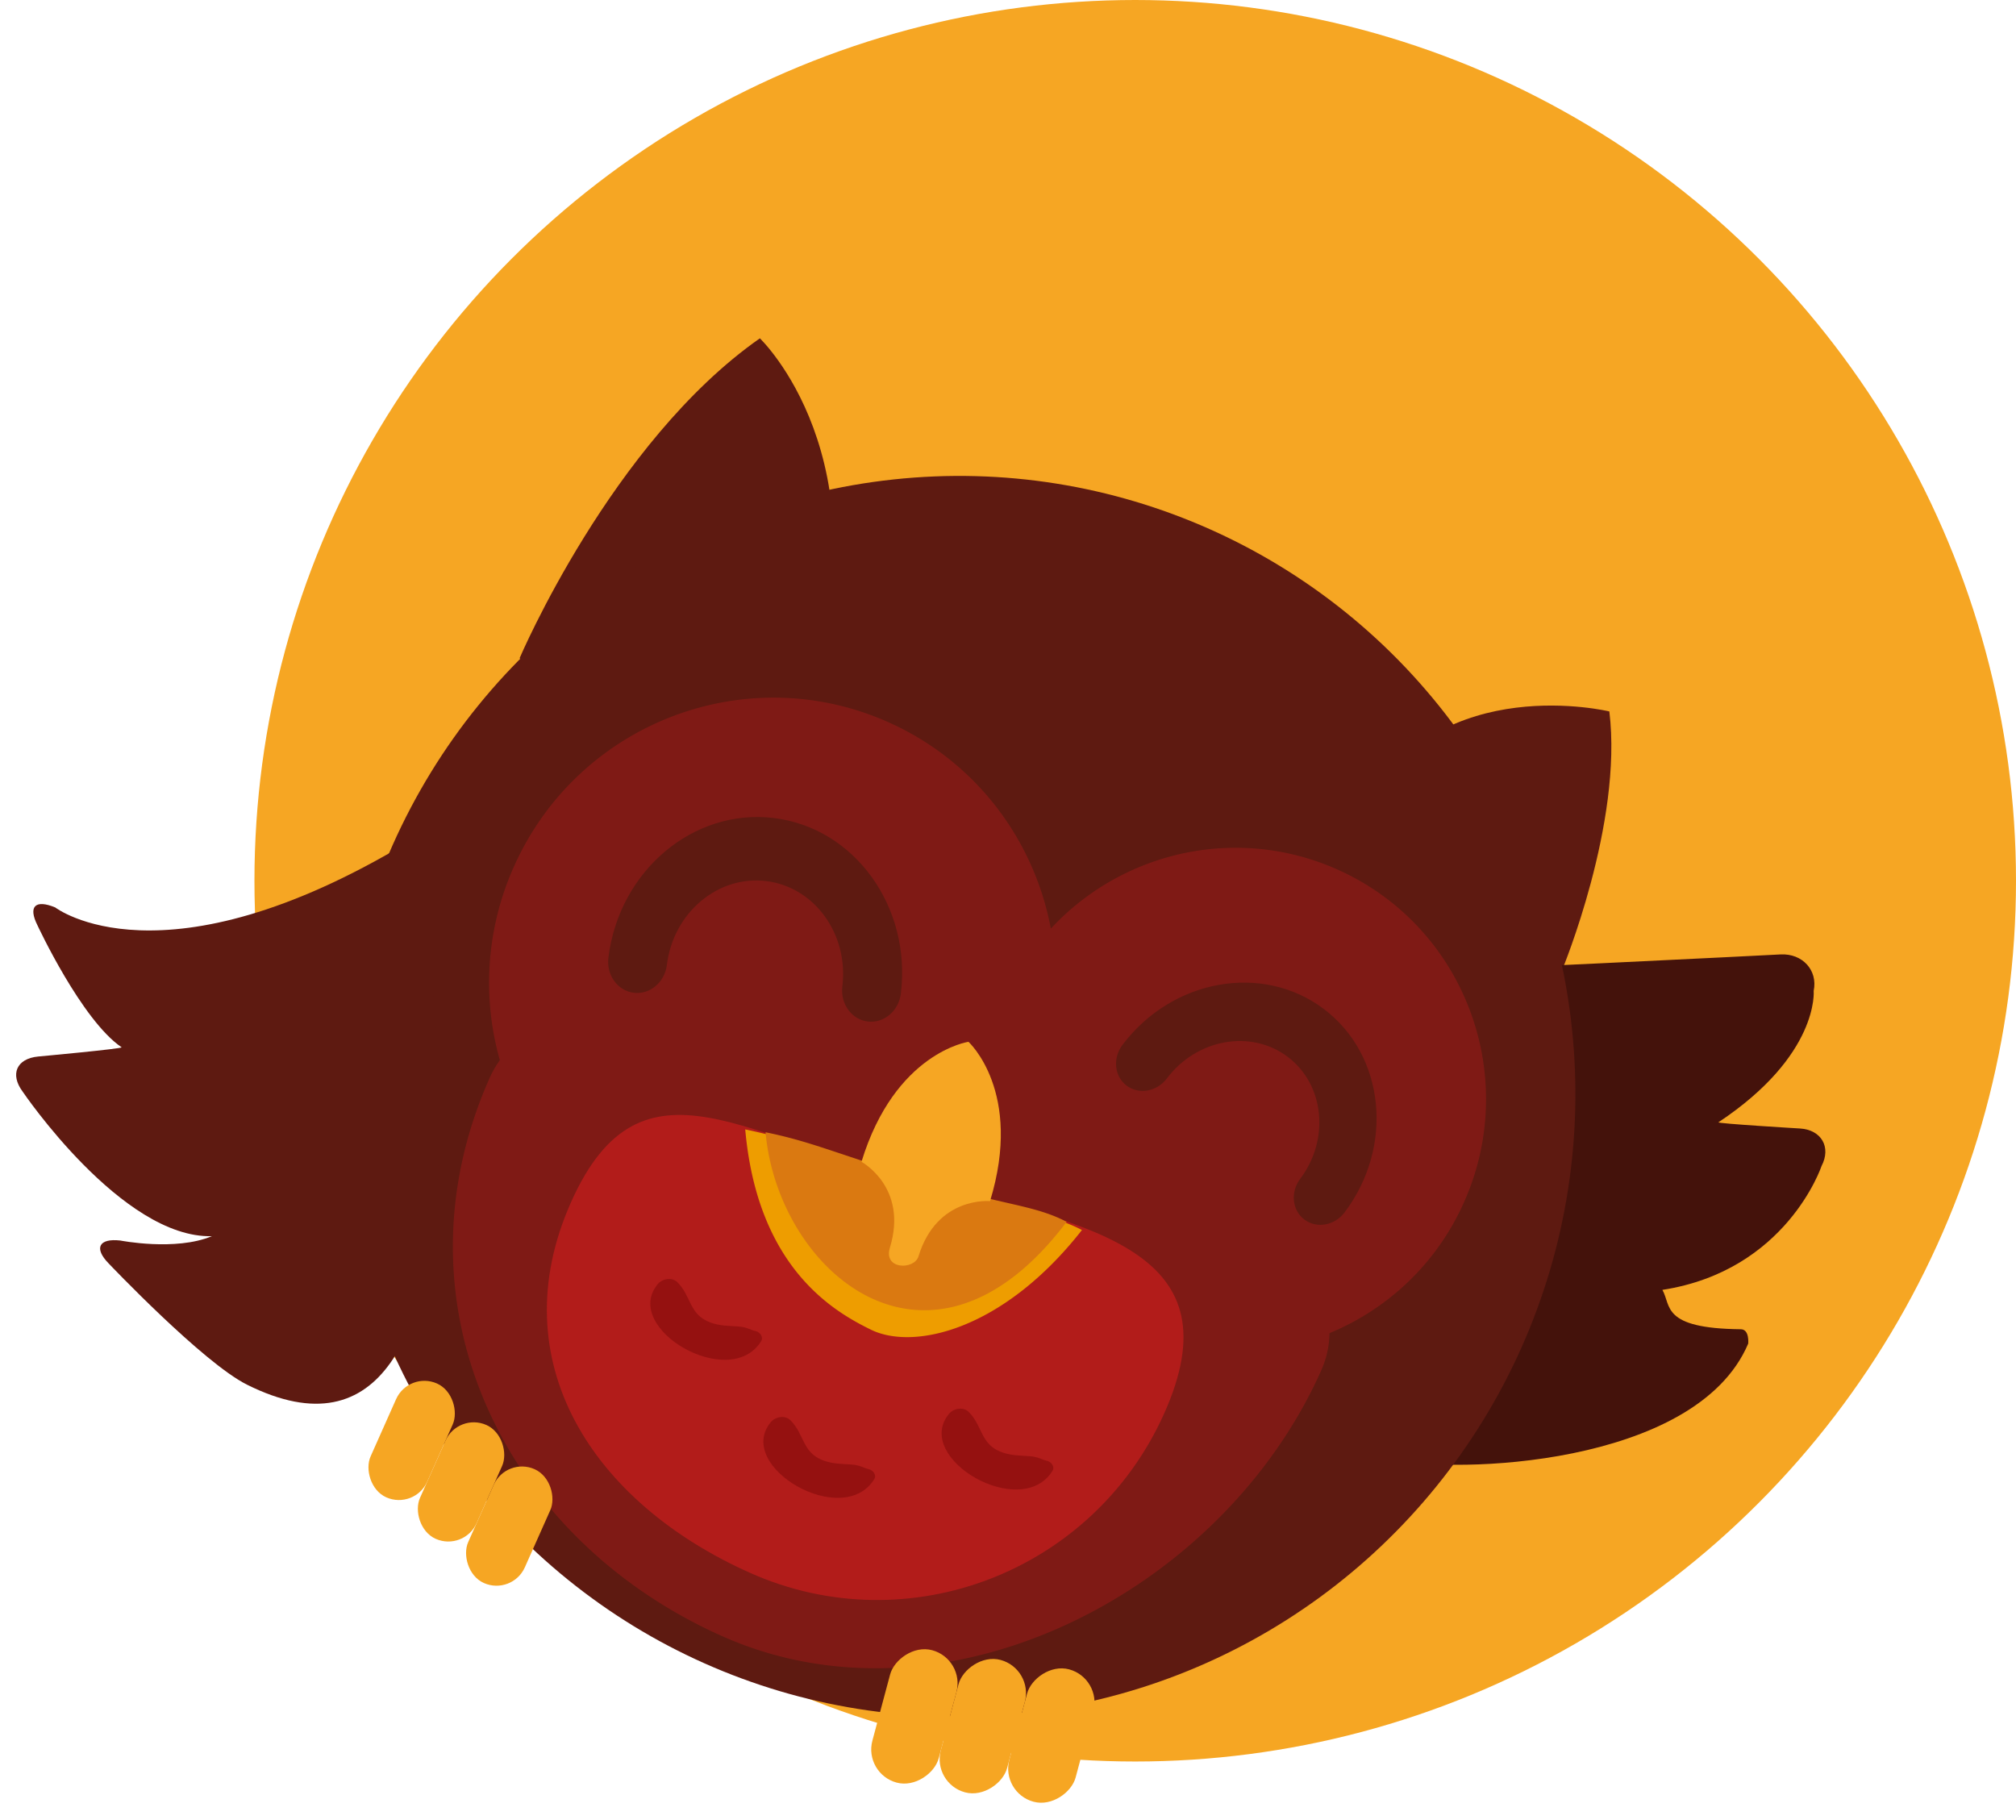 <svg xmlns="http://www.w3.org/2000/svg" width="103" height="93" viewBox="0 0 103 93">
    <g fill="none" fill-rule="evenodd" transform="translate(1)">
        <circle cx="57" cy="45" r="45" fill="#F6A623"/>
        <g transform="rotate(24 -17.01 82.371)">
            <path fill="#5E1A11" d="M6.61.61s8.372 2.977 9.68 15.547L8.011 23.25l-5.968-2.72S1.843 8.54 6.61.61zM54.012.373s-8.67 1.58-9.482 9.391l8.942 5.34 3.708-1.691s-.206-8.112-3.168-13.04z"/>
            <path fill="#44120B" d="M48.483 17.41c2.492-1.08 18.575-9.256 18.575-9.256.983-.499 2.067-.047 2.298 1.015 0 0 1.607 2.881-1.714 8.113-.062.098 3.939-1.406 3.939-1.406 1.02-.38 1.852.216 1.782 1.31 0 0 .55 5.602-4.855 9.084.748.542.735 1.827 4.473.21.085-.037 0 0 0 0 .42-.189.649.513.649.513s-.002-.108 0 0c.124 6.882-11.242 12.275-14.014 12.716-2.54.406-5.49 0-6.966 2.739l-1.166-2.735"/>
            <ellipse cx="31.565" cy="31.888" fill="#5E1A11" rx="31.565" ry="31.719"/>
            <path fill="#E61E21" d="M53.868 35.208c.255.588.39 1.223.39 1.907 0 12.47-10.013 24.855-22.422 24.855S9.368 53.226 9.368 40.756c0-.357.036-.706.108-1.048a14.513 14.513 0 0 1-3.367-9.32c0-8.025 6.474-14.53 14.459-14.53 4.927 0 9.279 2.477 11.89 6.259 1.726-5.07 6.51-8.715 12.14-8.715 7.086 0 12.83 5.773 12.83 12.893 0 3.457-1.355 6.597-3.56 8.913z" opacity=".25"/>
            <path fill="#E61E21" fill-opacity=".5" d="M31.823 58.436c8.836 0 16-7.198 16-16.077 0-8.879-6.957-7.404-16-5.714-9.042 1.69-16.075-.662-16.075 8.217 0 8.879 7.24 13.574 16.075 13.574z"/>
            <g fill="#F6A623" transform="translate(11.676 56.104)">
                <rect width="3.168" height="6.367" rx="1.584"/>
                <rect width="3.168" height="6.367" x="3.168" y=".91" rx="1.584"/>
                <rect width="3.168" height="6.367" x="6.336" y="1.971" rx="1.584"/>
            </g>
            <path fill="#790607" d="M27.057 47.036c-.297.057-.503-.007-.917.145-.472.172-.885.362-1.398.395-1.155.073-1.424-.84-2.37-1.196-.366-.136-.78.151-.876.502-.776 2.825 5.604 3.515 6.014.507.034-.25-.25-.392-.453-.353M35.203 51.129c-.297.057-.504-.007-.917.145-.473.172-.886.362-1.398.394-1.155.074-1.424-.84-2.371-1.195-.366-.136-.78.151-.875.502-.776 2.825 5.604 3.515 6.014.507.034-.25-.25-.392-.453-.353M42.432 47.181c-.473.172-.886.362-1.398.395-1.156.073-1.424-.84-2.371-1.196-.366-.136-.78.151-.875.502-.777 2.825 5.604 3.515 6.014.507.034-.25-.25-.392-.453-.353-.297.057-.504-.007-.917.145z" opacity=".5"/>
            <path fill="#EE9D00" d="M31.252 36.708s-1.053.083-2.625.247c-2.164.226-4.454.484-6.261.884 3.493 6.28 8.03 6.656 10.02 6.735 2.437.097 6.203-2.718 7.787-9.036-1.588-.117-4.076.472-6.284.772a79.738 79.738 0 0 0-2.637.398z"/>
            <path fill="#DA7911" d="M31.276 36.607s-1.053.084-2.625.248c-2.164.225-3.47.294-5.277.694 3.494 6.28 13.302 9.194 15.913-2.074-1.587-.117-3.166.434-5.374.735a79.738 79.738 0 0 0-2.637.397z"/>
            <path fill="#F6A623" d="M30.965 29.11s-3.212 2.022-2.5 7.825c0 0 2.717.209 3.111 3.416.145 1.18 1.604.536 1.515-.186-.394-3.207 2.192-4.067 2.192-4.067-.713-5.803-4.318-6.988-4.318-6.988"/>
            <path fill="#5E1A11" fill-rule="nonzero" d="M25.841 30.256c-.794.243-1.651-.253-1.914-1.111-.784-2.566-3.36-4.062-5.741-3.334-2.381.728-3.68 3.409-2.896 5.975.263.858-.17 1.748-.965 1.991-.795.243-1.652-.253-1.914-1.111-1.308-4.278.857-8.745 4.826-9.958 3.969-1.213 8.262 1.28 9.57 5.557.262.858-.171 1.748-.966 1.991zM50.336 30.427c-.764-.176-1.23-.987-1.04-1.812.57-2.469-.83-4.908-3.12-5.437-2.291-.529-4.62 1.05-5.189 3.519-.19.825-.965 1.349-1.73 1.173-.764-.177-1.23-.987-1.04-1.813.95-4.115 4.83-6.745 8.647-5.864 3.818.882 6.152 4.946 5.202 9.061-.19.826-.965 1.35-1.73 1.173z"/>
        </g>
        <g fill="#F6A623" transform="scale(-1 1) rotate(-15 297.99 252.948)">
            <rect width="3.506" height="7.004" rx="1.753"/>
            <rect width="3.506" height="7.004" x="3.506" y=".442" rx="1.753"/>
            <rect width="3.506" height="7.004" x="7.011" y=".866" rx="1.753"/>
        </g>
        <path fill="#5E1A11" d="M11.619 70.746c-2.253-1.124-7.067-6.193-7.067-6.193-.768-.786-.496-1.294.592-1.172 0 0 2.82.556 4.678-.221-4.589.118-9.664-7.386-9.664-7.386-.66-.886-.312-1.688.793-1.794 0 0 4.364-.401 4.26-.472C3.162 52.114.916 47.28.916 47.28c-.493-.978-.107-1.336.907-.916 0 0 5.47 4.232 18.076-3.364.903 1.758 5.751 34.749-8.28 27.746z"/>
    </g>
</svg>
